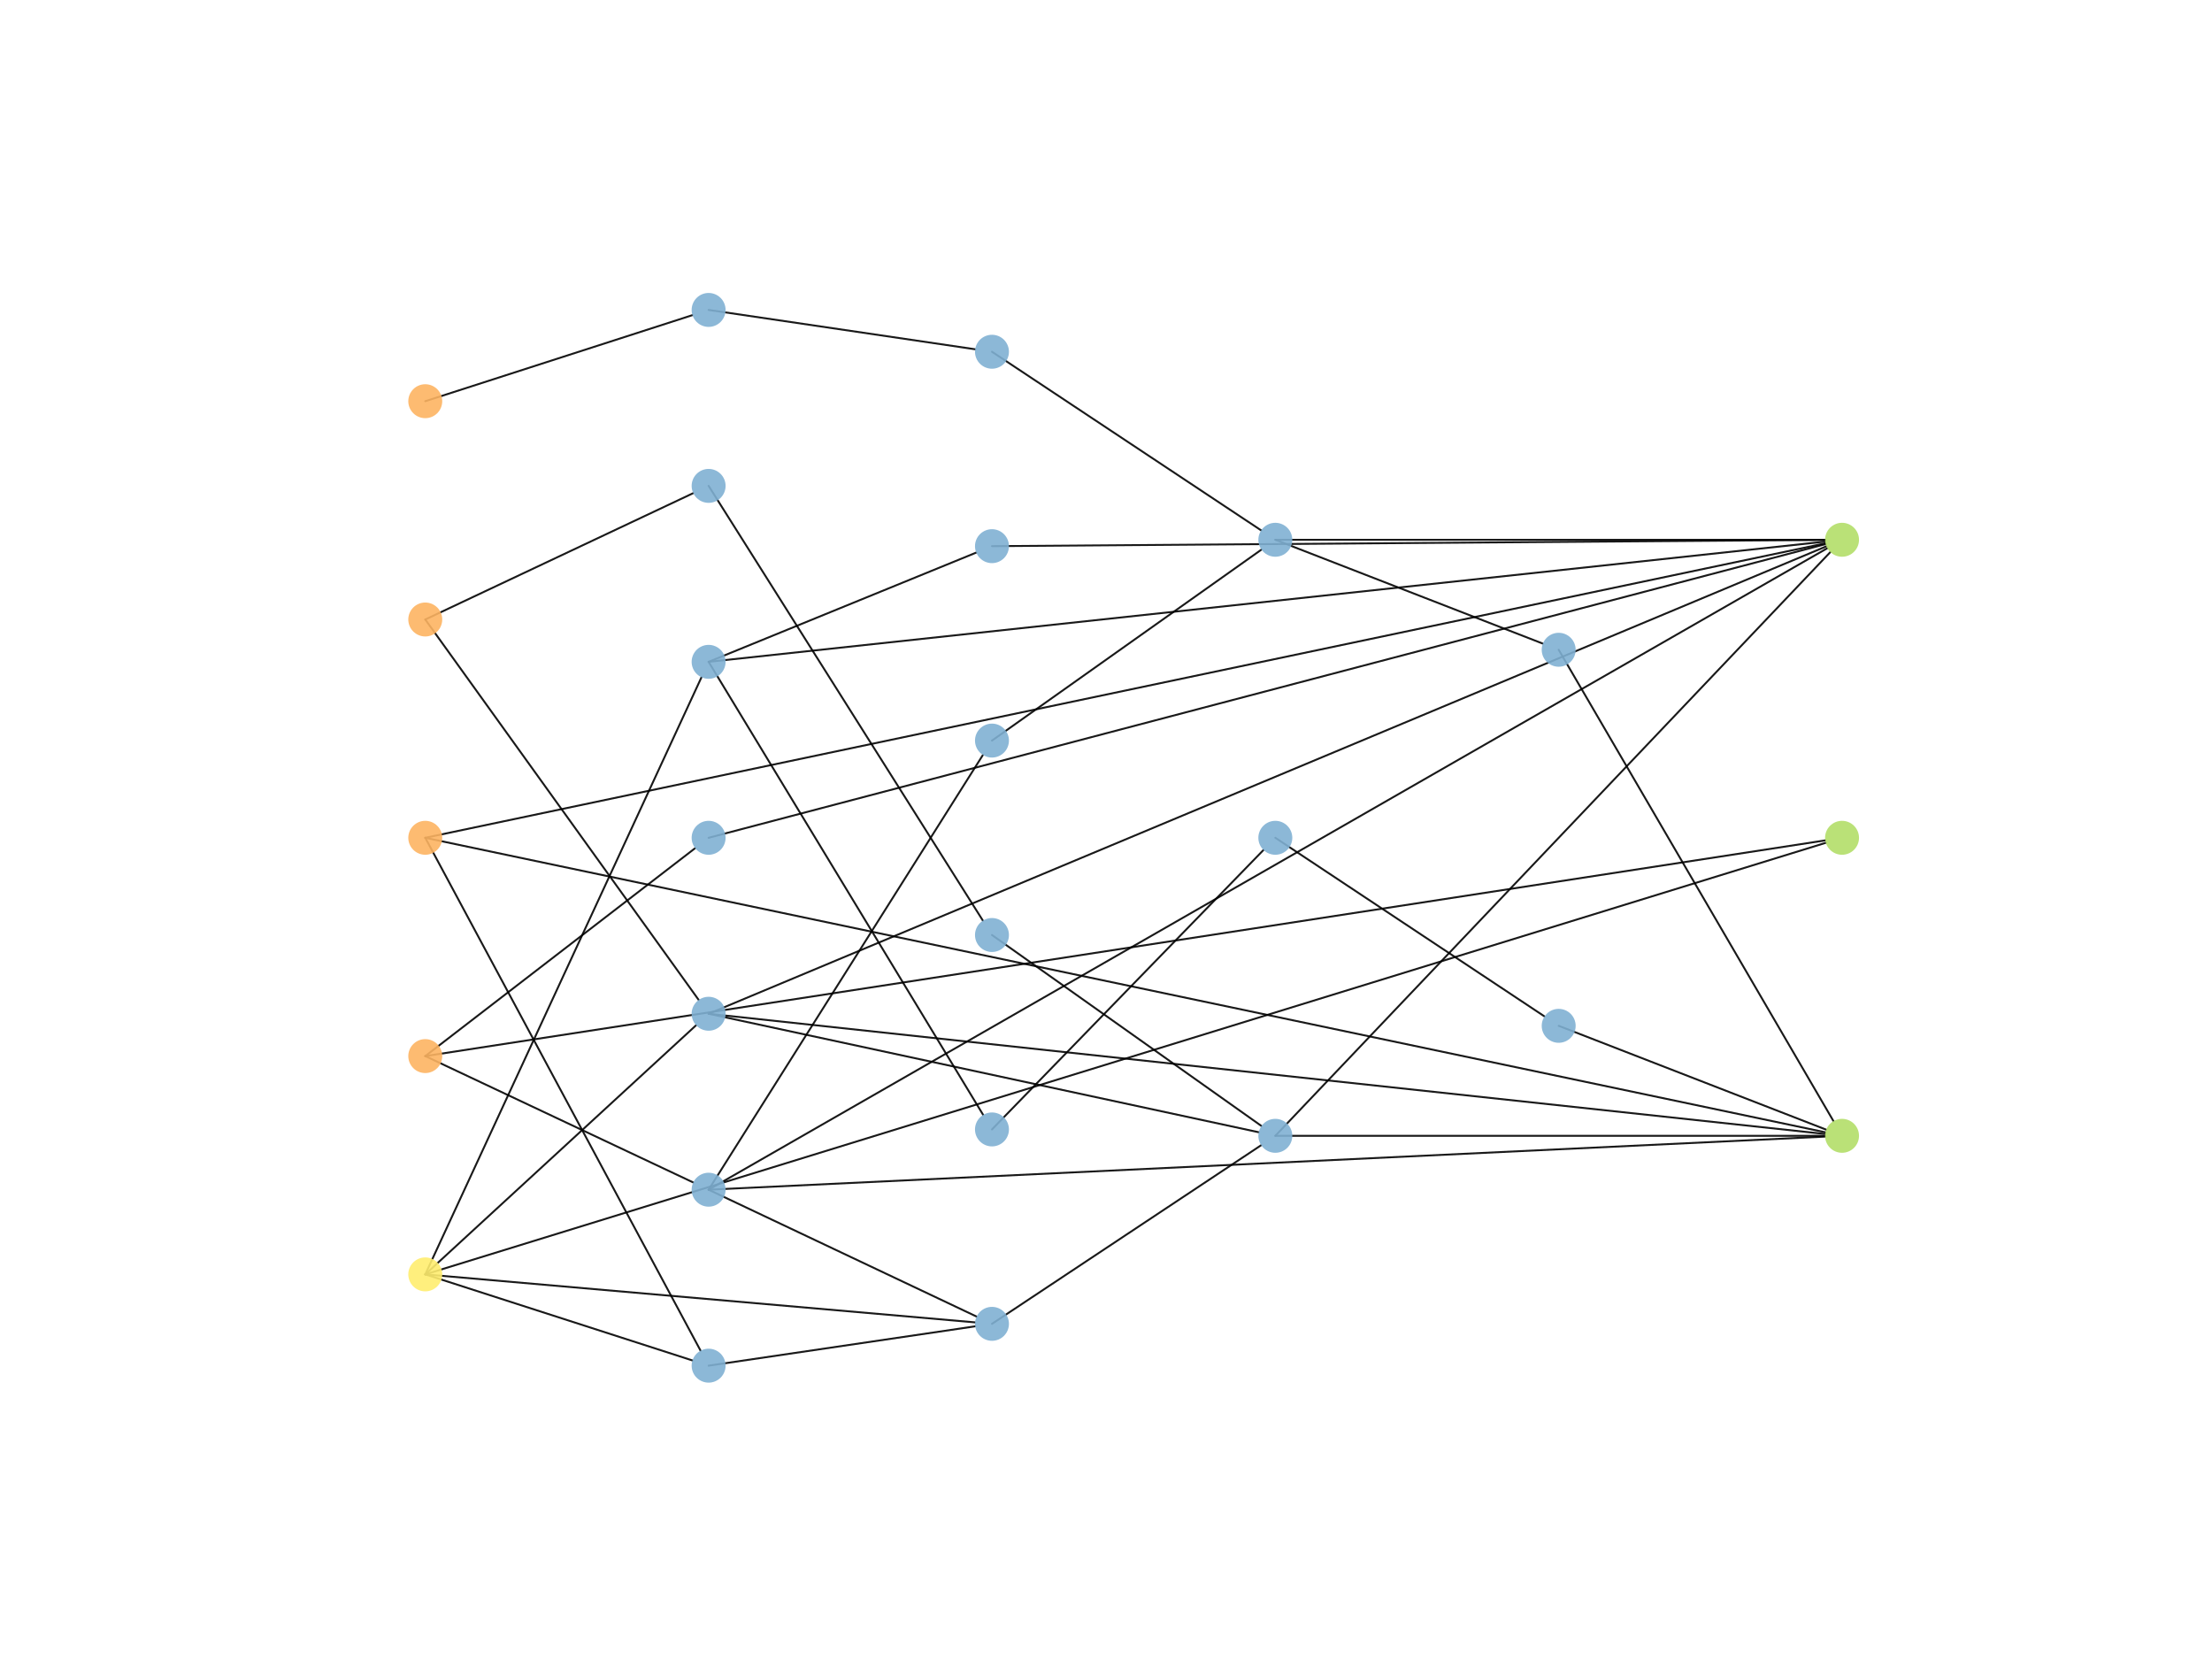 <?xml version="1.0" encoding="utf-8" standalone="no"?>
<!DOCTYPE svg PUBLIC "-//W3C//DTD SVG 1.1//EN"
  "http://www.w3.org/Graphics/SVG/1.1/DTD/svg11.dtd">
<!-- Created with matplotlib (https://matplotlib.org/) -->
<svg height="345.6pt" version="1.1" viewBox="0 0 460.8 345.6" width="460.8pt" xmlns="http://www.w3.org/2000/svg" xmlns:xlink="http://www.w3.org/1999/xlink">
 <defs>
  <style type="text/css">
*{stroke-linecap:butt;stroke-linejoin:round;}
  </style>
 </defs>
 <g id="figure_1">
  <g id="patch_1">
   <path d="M 0 345.6 
L 460.8 345.6 
L 460.8 0 
L 0 0 
z
" style="fill:#ffffff;"/>
  </g>
  <g id="axes_1">
   <g id="patch_2">
    <path clip-path="url(#p17f800bc44)" d="M 88.59 83.578 
Q 116.419 74.614 144.249 65.649 
" style="fill:none;stroke:#000000;stroke-linecap:round;stroke-opacity:0.9;stroke-width:0.4;"/>
   </g>
   <g id="patch_3">
    <path clip-path="url(#p17f800bc44)" d="M 88.59 129.053 
Q 117.073 168.683 145.555 208.313 
" style="fill:none;stroke:#000000;stroke-linecap:round;stroke-opacity:0.9;stroke-width:0.4;"/>
   </g>
   <g id="patch_4">
    <path clip-path="url(#p17f800bc44)" d="M 88.59 129.053 
Q 116.506 115.89 144.422 102.726 
" style="fill:none;stroke:#000000;stroke-linecap:round;stroke-opacity:0.9;stroke-width:0.4;"/>
   </g>
   <g id="patch_5">
    <path clip-path="url(#p17f800bc44)" d="M 88.59 174.528 
Q 117.267 227.951 145.944 281.374 
" style="fill:none;stroke:#000000;stroke-linecap:round;stroke-opacity:0.9;stroke-width:0.4;"/>
   </g>
   <g id="patch_6">
    <path clip-path="url(#p17f800bc44)" d="M 88.59 174.528 
Q 234.428 143.851 380.267 113.174 
" style="fill:none;stroke:#000000;stroke-linecap:round;stroke-opacity:0.9;stroke-width:0.4;"/>
   </g>
   <g id="patch_7">
    <path clip-path="url(#p17f800bc44)" d="M 88.59 174.528 
Q 234.428 205.205 380.267 235.882 
" style="fill:none;stroke:#000000;stroke-linecap:round;stroke-opacity:0.9;stroke-width:0.4;"/>
   </g>
   <g id="patch_8">
    <path clip-path="url(#p17f800bc44)" d="M 88.59 220.003 
Q 116.506 233.166 144.422 246.33 
" style="fill:none;stroke:#000000;stroke-linecap:round;stroke-opacity:0.9;stroke-width:0.4;"/>
   </g>
   <g id="patch_9">
    <path clip-path="url(#p17f800bc44)" d="M 88.59 220.003 
Q 116.704 198.344 144.818 176.685 
" style="fill:none;stroke:#000000;stroke-linecap:round;stroke-opacity:0.9;stroke-width:0.4;"/>
   </g>
   <g id="patch_10">
    <path clip-path="url(#p17f800bc44)" d="M 88.59 220.003 
Q 234.415 197.534 380.24 175.066 
" style="fill:none;stroke:#000000;stroke-linecap:round;stroke-opacity:0.9;stroke-width:0.4;"/>
   </g>
   <g id="patch_11">
    <path clip-path="url(#p17f800bc44)" d="M 88.59 265.478 
Q 116.801 239.528 145.013 213.578 
" style="fill:none;stroke:#000000;stroke-linecap:round;stroke-opacity:0.9;stroke-width:0.4;"/>
   </g>
   <g id="patch_12">
    <path clip-path="url(#p17f800bc44)" d="M 88.59 265.478 
Q 117.361 203.282 146.132 141.086 
" style="fill:none;stroke:#000000;stroke-linecap:round;stroke-opacity:0.9;stroke-width:0.4;"/>
   </g>
   <g id="patch_13">
    <path clip-path="url(#p17f800bc44)" d="M 88.59 265.478 
Q 116.419 274.442 144.249 283.407 
" style="fill:none;stroke:#000000;stroke-linecap:round;stroke-opacity:0.9;stroke-width:0.4;"/>
   </g>
   <g id="patch_14">
    <path clip-path="url(#p17f800bc44)" d="M 88.59 265.478 
Q 145.858 270.475 203.126 275.473 
" style="fill:none;stroke:#000000;stroke-linecap:round;stroke-opacity:0.9;stroke-width:0.4;"/>
   </g>
   <g id="patch_15">
    <path clip-path="url(#p17f800bc44)" d="M 88.59 265.478 
Q 234.469 220.524 380.348 175.57 
" style="fill:none;stroke:#000000;stroke-linecap:round;stroke-opacity:0.9;stroke-width:0.4;"/>
   </g>
   <g id="patch_16">
    <path clip-path="url(#p17f800bc44)" d="M 147.618 211.183 
Q 204.918 223.525 262.219 235.867 
" style="fill:none;stroke:#000000;stroke-linecap:round;stroke-opacity:0.9;stroke-width:0.4;"/>
   </g>
   <g id="patch_17">
    <path clip-path="url(#p17f800bc44)" d="M 147.618 211.183 
Q 264.044 162.496 380.47 113.809 
" style="fill:none;stroke:#000000;stroke-linecap:round;stroke-opacity:0.9;stroke-width:0.4;"/>
   </g>
   <g id="patch_18">
    <path clip-path="url(#p17f800bc44)" d="M 147.618 211.183 
Q 263.918 223.707 380.218 236.232 
" style="fill:none;stroke:#000000;stroke-linecap:round;stroke-opacity:0.9;stroke-width:0.4;"/>
   </g>
   <g id="patch_19">
    <path clip-path="url(#p17f800bc44)" d="M 147.618 247.837 
Q 175.534 261.052 203.45 274.268 
" style="fill:none;stroke:#000000;stroke-linecap:round;stroke-opacity:0.9;stroke-width:0.4;"/>
   </g>
   <g id="patch_20">
    <path clip-path="url(#p17f800bc44)" d="M 147.618 247.837 
Q 176.189 202.552 204.76 157.267 
" style="fill:none;stroke:#000000;stroke-linecap:round;stroke-opacity:0.9;stroke-width:0.4;"/>
   </g>
   <g id="patch_21">
    <path clip-path="url(#p17f800bc44)" d="M 147.618 247.837 
Q 264.141 181.02 380.664 114.203 
" style="fill:none;stroke:#000000;stroke-linecap:round;stroke-opacity:0.9;stroke-width:0.4;"/>
   </g>
   <g id="patch_22">
    <path clip-path="url(#p17f800bc44)" d="M 147.618 247.837 
Q 263.907 242.308 380.196 236.779 
" style="fill:none;stroke:#000000;stroke-linecap:round;stroke-opacity:0.9;stroke-width:0.4;"/>
   </g>
   <g id="patch_23">
    <path clip-path="url(#p17f800bc44)" d="M 147.618 137.873 
Q 175.494 126.493 203.371 115.113 
" style="fill:none;stroke:#000000;stroke-linecap:round;stroke-opacity:0.9;stroke-width:0.4;"/>
   </g>
   <g id="patch_24">
    <path clip-path="url(#p17f800bc44)" d="M 147.618 137.873 
Q 176.216 185.065 204.814 232.256 
" style="fill:none;stroke:#000000;stroke-linecap:round;stroke-opacity:0.9;stroke-width:0.4;"/>
   </g>
   <g id="patch_25">
    <path clip-path="url(#p17f800bc44)" d="M 147.618 137.873 
Q 263.918 125.349 380.218 112.824 
" style="fill:none;stroke:#000000;stroke-linecap:round;stroke-opacity:0.9;stroke-width:0.4;"/>
   </g>
   <g id="patch_26">
    <path clip-path="url(#p17f800bc44)" d="M 147.618 101.219 
Q 176.189 146.504 204.76 191.789 
" style="fill:none;stroke:#000000;stroke-linecap:round;stroke-opacity:0.9;stroke-width:0.4;"/>
   </g>
   <g id="patch_27">
    <path clip-path="url(#p17f800bc44)" d="M 147.618 284.492 
Q 175.383 280.394 203.148 276.297 
" style="fill:none;stroke:#000000;stroke-linecap:round;stroke-opacity:0.9;stroke-width:0.4;"/>
   </g>
   <g id="patch_28">
    <path clip-path="url(#p17f800bc44)" d="M 147.618 64.564 
Q 175.383 68.662 203.148 72.759 
" style="fill:none;stroke:#000000;stroke-linecap:round;stroke-opacity:0.9;stroke-width:0.4;"/>
   </g>
   <g id="patch_29">
    <path clip-path="url(#p17f800bc44)" d="M 147.618 174.528 
Q 263.965 143.936 380.311 113.344 
" style="fill:none;stroke:#000000;stroke-linecap:round;stroke-opacity:0.9;stroke-width:0.4;"/>
   </g>
   <g id="patch_30">
    <path clip-path="url(#p17f800bc44)" d="M 206.646 275.781 
Q 234.688 257.172 262.731 238.564 
" style="fill:none;stroke:#000000;stroke-linecap:round;stroke-opacity:0.9;stroke-width:0.4;"/>
   </g>
   <g id="patch_31">
    <path clip-path="url(#p17f800bc44)" d="M 206.646 113.776 
Q 293.42 113.124 380.193 112.472 
" style="fill:none;stroke:#000000;stroke-linecap:round;stroke-opacity:0.9;stroke-width:0.4;"/>
   </g>
   <g id="patch_32">
    <path clip-path="url(#p17f800bc44)" d="M 206.646 194.779 
Q 234.717 214.672 262.788 234.566 
" style="fill:none;stroke:#000000;stroke-linecap:round;stroke-opacity:0.9;stroke-width:0.4;"/>
   </g>
   <g id="patch_33">
    <path clip-path="url(#p17f800bc44)" d="M 206.646 73.275 
Q 234.688 91.884 262.731 110.492 
" style="fill:none;stroke:#000000;stroke-linecap:round;stroke-opacity:0.9;stroke-width:0.4;"/>
   </g>
   <g id="patch_34">
    <path clip-path="url(#p17f800bc44)" d="M 206.646 235.28 
Q 234.929 206.171 263.212 177.062 
" style="fill:none;stroke:#000000;stroke-linecap:round;stroke-opacity:0.9;stroke-width:0.4;"/>
   </g>
   <g id="patch_35">
    <path clip-path="url(#p17f800bc44)" d="M 206.646 154.277 
Q 234.717 134.384 262.788 114.49 
" style="fill:none;stroke:#000000;stroke-linecap:round;stroke-opacity:0.9;stroke-width:0.4;"/>
   </g>
   <g id="patch_36">
    <path clip-path="url(#p17f800bc44)" d="M 265.674 236.611 
Q 323.484 175.81 381.293 115.009 
" style="fill:none;stroke:#000000;stroke-linecap:round;stroke-opacity:0.9;stroke-width:0.4;"/>
   </g>
   <g id="patch_37">
    <path clip-path="url(#p17f800bc44)" d="M 265.674 236.611 
Q 322.935 236.611 380.196 236.611 
" style="fill:none;stroke:#000000;stroke-linecap:round;stroke-opacity:0.9;stroke-width:0.4;"/>
   </g>
   <g id="patch_38">
    <path clip-path="url(#p17f800bc44)" d="M 265.674 112.445 
Q 293.54 123.262 321.406 134.079 
" style="fill:none;stroke:#000000;stroke-linecap:round;stroke-opacity:0.9;stroke-width:0.4;"/>
   </g>
   <g id="patch_39">
    <path clip-path="url(#p17f800bc44)" d="M 265.674 112.445 
Q 322.935 112.445 380.196 112.445 
" style="fill:none;stroke:#000000;stroke-linecap:round;stroke-opacity:0.9;stroke-width:0.4;"/>
   </g>
   <g id="patch_40">
    <path clip-path="url(#p17f800bc44)" d="M 265.674 174.528 
Q 293.716 193.136 321.759 211.745 
" style="fill:none;stroke:#000000;stroke-linecap:round;stroke-opacity:0.9;stroke-width:0.4;"/>
   </g>
   <g id="patch_41">
    <path clip-path="url(#p17f800bc44)" d="M 324.702 213.698 
Q 352.568 224.514 380.434 235.331 
" style="fill:none;stroke:#000000;stroke-linecap:round;stroke-opacity:0.9;stroke-width:0.4;"/>
   </g>
   <g id="patch_42">
    <path clip-path="url(#p17f800bc44)" d="M 324.702 135.358 
Q 353.325 184.456 381.949 233.555 
" style="fill:none;stroke:#000000;stroke-linecap:round;stroke-opacity:0.9;stroke-width:0.4;"/>
   </g>
   <g id="PathCollection_1">
    <defs>
     <path d="M 0 3.536 
C 0.938 3.536 1.837 3.163 2.5 2.5 
C 3.163 1.837 3.536 0.938 3.536 0 
C 3.536 -0.938 3.163 -1.837 2.5 -2.5 
C 1.837 -3.163 0.938 -3.536 0 -3.536 
C -0.938 -3.536 -1.837 -3.163 -2.5 -2.5 
C -3.163 -1.837 -3.536 -0.938 -3.536 0 
C -3.536 0.938 -3.163 1.837 -2.5 2.5 
C -1.837 3.163 -0.938 3.536 0 3.536 
z
" id="C0_0_c7801e5cdb"/>
    </defs>
    <g clip-path="url(#p17f800bc44)">
     <use style="fill:#fdb462;fill-opacity:0.9;" x="88.59" xlink:href="#C0_0_c7801e5cdb" y="83.578"/>
    </g>
    <g clip-path="url(#p17f800bc44)">
     <use style="fill:#fdb462;fill-opacity:0.9;" x="88.59" xlink:href="#C0_0_c7801e5cdb" y="129.053"/>
    </g>
    <g clip-path="url(#p17f800bc44)">
     <use style="fill:#fdb462;fill-opacity:0.9;" x="88.59" xlink:href="#C0_0_c7801e5cdb" y="174.528"/>
    </g>
    <g clip-path="url(#p17f800bc44)">
     <use style="fill:#fdb462;fill-opacity:0.9;" x="88.59" xlink:href="#C0_0_c7801e5cdb" y="220.003"/>
    </g>
    <g clip-path="url(#p17f800bc44)">
     <use style="fill:#ffed6f;fill-opacity:0.9;" x="88.59" xlink:href="#C0_0_c7801e5cdb" y="265.478"/>
    </g>
    <g clip-path="url(#p17f800bc44)">
     <use style="fill:#80b1d3;fill-opacity:0.9;" x="147.618" xlink:href="#C0_0_c7801e5cdb" y="211.183"/>
    </g>
    <g clip-path="url(#p17f800bc44)">
     <use style="fill:#80b1d3;fill-opacity:0.9;" x="147.618" xlink:href="#C0_0_c7801e5cdb" y="247.837"/>
    </g>
    <g clip-path="url(#p17f800bc44)">
     <use style="fill:#80b1d3;fill-opacity:0.9;" x="147.618" xlink:href="#C0_0_c7801e5cdb" y="137.873"/>
    </g>
    <g clip-path="url(#p17f800bc44)">
     <use style="fill:#80b1d3;fill-opacity:0.9;" x="147.618" xlink:href="#C0_0_c7801e5cdb" y="101.219"/>
    </g>
    <g clip-path="url(#p17f800bc44)">
     <use style="fill:#80b1d3;fill-opacity:0.9;" x="147.618" xlink:href="#C0_0_c7801e5cdb" y="284.492"/>
    </g>
    <g clip-path="url(#p17f800bc44)">
     <use style="fill:#80b1d3;fill-opacity:0.9;" x="147.618" xlink:href="#C0_0_c7801e5cdb" y="64.564"/>
    </g>
    <g clip-path="url(#p17f800bc44)">
     <use style="fill:#80b1d3;fill-opacity:0.9;" x="147.618" xlink:href="#C0_0_c7801e5cdb" y="174.528"/>
    </g>
    <g clip-path="url(#p17f800bc44)">
     <use style="fill:#80b1d3;fill-opacity:0.9;" x="206.646" xlink:href="#C0_0_c7801e5cdb" y="275.781"/>
    </g>
    <g clip-path="url(#p17f800bc44)">
     <use style="fill:#80b1d3;fill-opacity:0.9;" x="206.646" xlink:href="#C0_0_c7801e5cdb" y="113.776"/>
    </g>
    <g clip-path="url(#p17f800bc44)">
     <use style="fill:#80b1d3;fill-opacity:0.9;" x="206.646" xlink:href="#C0_0_c7801e5cdb" y="194.779"/>
    </g>
    <g clip-path="url(#p17f800bc44)">
     <use style="fill:#80b1d3;fill-opacity:0.9;" x="206.646" xlink:href="#C0_0_c7801e5cdb" y="73.275"/>
    </g>
    <g clip-path="url(#p17f800bc44)">
     <use style="fill:#80b1d3;fill-opacity:0.9;" x="206.646" xlink:href="#C0_0_c7801e5cdb" y="235.28"/>
    </g>
    <g clip-path="url(#p17f800bc44)">
     <use style="fill:#80b1d3;fill-opacity:0.9;" x="206.646" xlink:href="#C0_0_c7801e5cdb" y="154.277"/>
    </g>
    <g clip-path="url(#p17f800bc44)">
     <use style="fill:#80b1d3;fill-opacity:0.9;" x="265.674" xlink:href="#C0_0_c7801e5cdb" y="236.611"/>
    </g>
    <g clip-path="url(#p17f800bc44)">
     <use style="fill:#80b1d3;fill-opacity:0.9;" x="265.674" xlink:href="#C0_0_c7801e5cdb" y="112.445"/>
    </g>
    <g clip-path="url(#p17f800bc44)">
     <use style="fill:#80b1d3;fill-opacity:0.9;" x="265.674" xlink:href="#C0_0_c7801e5cdb" y="174.528"/>
    </g>
    <g clip-path="url(#p17f800bc44)">
     <use style="fill:#80b1d3;fill-opacity:0.9;" x="324.702" xlink:href="#C0_0_c7801e5cdb" y="213.698"/>
    </g>
    <g clip-path="url(#p17f800bc44)">
     <use style="fill:#80b1d3;fill-opacity:0.9;" x="324.702" xlink:href="#C0_0_c7801e5cdb" y="135.358"/>
    </g>
    <g clip-path="url(#p17f800bc44)">
     <use style="fill:#b3de69;fill-opacity:0.9;" x="383.73" xlink:href="#C0_0_c7801e5cdb" y="112.445"/>
    </g>
    <g clip-path="url(#p17f800bc44)">
     <use style="fill:#b3de69;fill-opacity:0.9;" x="383.73" xlink:href="#C0_0_c7801e5cdb" y="174.528"/>
    </g>
    <g clip-path="url(#p17f800bc44)">
     <use style="fill:#b3de69;fill-opacity:0.9;" x="383.73" xlink:href="#C0_0_c7801e5cdb" y="236.611"/>
    </g>
   </g>
  </g>
 </g>
 <defs>
  <clipPath id="p17f800bc44">
   <rect height="266.112" width="357.12" x="57.6" y="41.472"/>
  </clipPath>
 </defs>
</svg>
